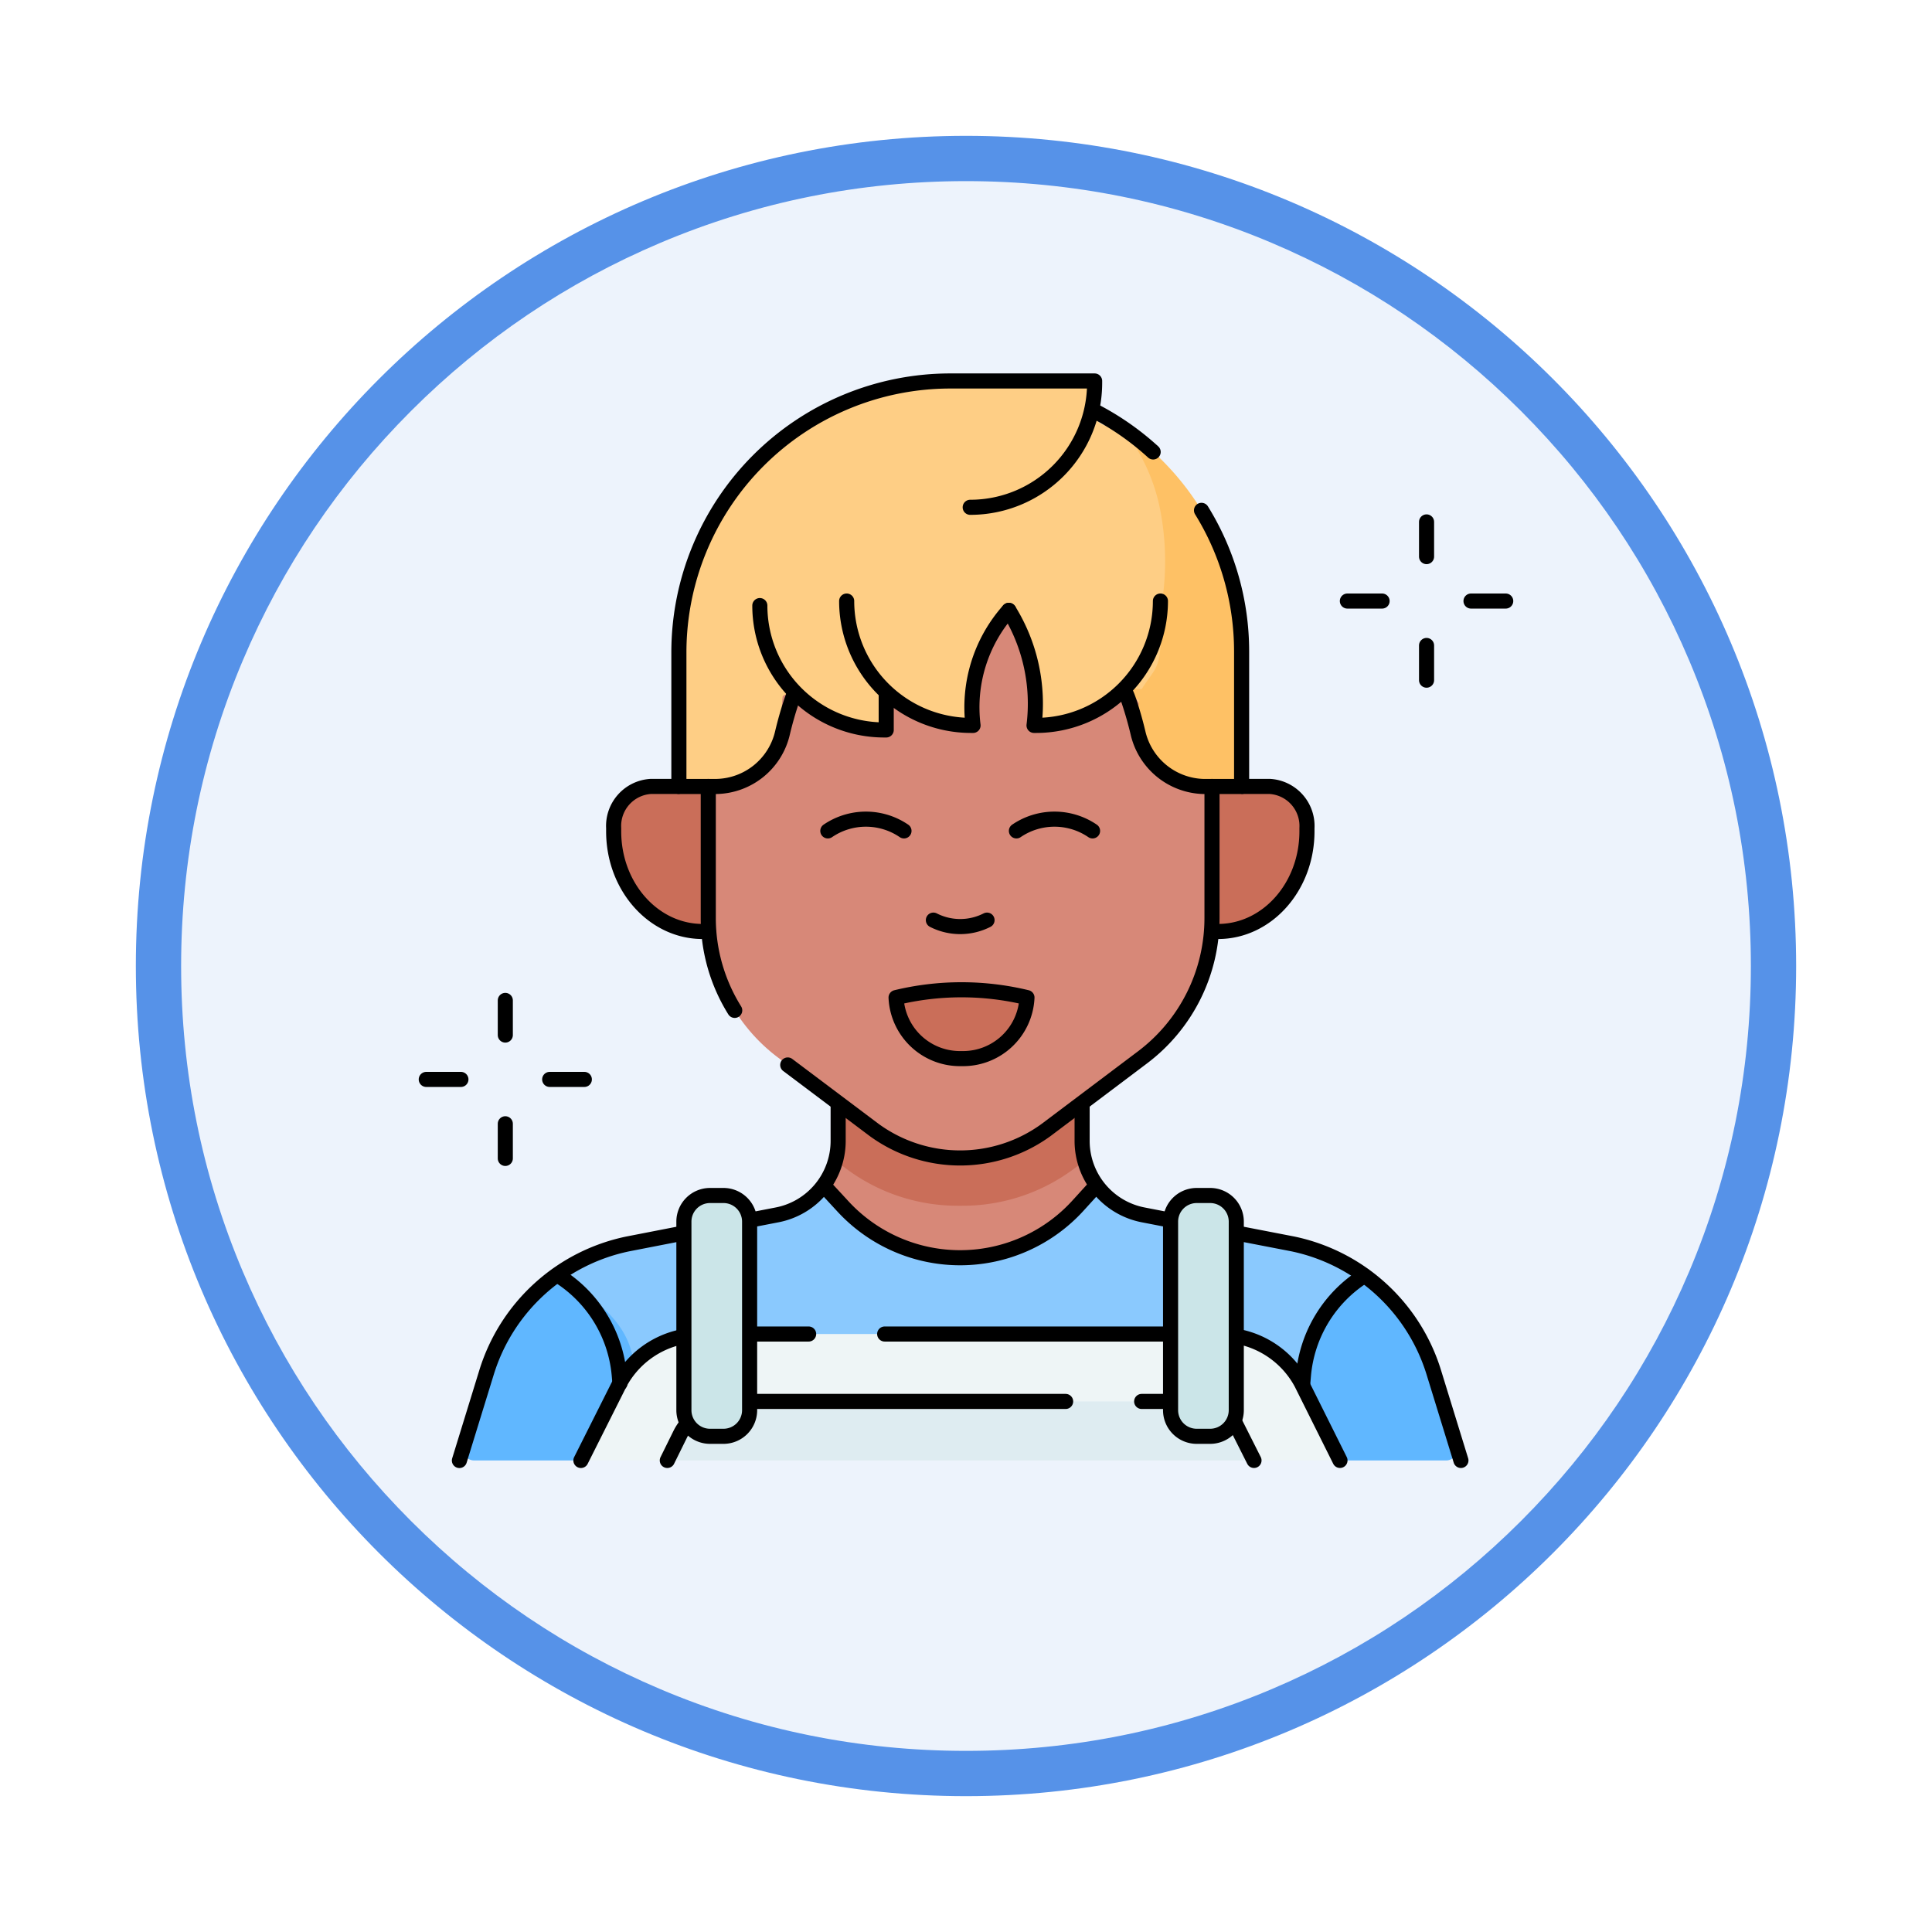 <svg xmlns="http://www.w3.org/2000/svg" xmlns:xlink="http://www.w3.org/1999/xlink" width="128" height="128" viewBox="0 0 128 128">
  <defs>
    <filter id="Trazado_904820" x="0" y="0" width="128" height="128" filterUnits="userSpaceOnUse">
      <feOffset dy="3" input="SourceAlpha"/>
      <feGaussianBlur stdDeviation="3" result="blur"/>
      <feFlood flood-opacity="0.161"/>
      <feComposite operator="in" in2="blur"/>
      <feComposite in="SourceGraphic"/>
    </filter>
  </defs>
  <g id="Grupo_1209081" data-name="Grupo 1209081" transform="translate(9 6)">
    <g id="Grupo_1207936" data-name="Grupo 1207936" transform="translate(0 0)">
      <g id="Grupo_1201662" data-name="Grupo 1201662">
        <g id="Grupo_1173585" data-name="Grupo 1173585">
          <g id="Grupo_1173428" data-name="Grupo 1173428">
            <g id="Grupo_1171958" data-name="Grupo 1171958">
              <g id="Grupo_1167341" data-name="Grupo 1167341">
                <g id="Grupo_1166792" data-name="Grupo 1166792">
                  <g transform="matrix(1, 0, 0, 1, -9, -6)" filter="url(#Trazado_904820)">
                    <g id="Trazado_904820-2" data-name="Trazado 904820" transform="translate(9 6)" fill="#edf3fc">
                      <path d="M 55 108.5 C 47.777 108.5 40.771 107.086 34.176 104.296 C 27.805 101.602 22.084 97.744 17.17 92.83 C 12.256 87.916 8.398 82.195 5.704 75.824 C 2.914 69.229 1.5 62.223 1.5 55 C 1.5 47.777 2.914 40.771 5.704 34.176 C 8.398 27.805 12.256 22.084 17.17 17.17 C 22.084 12.256 27.805 8.398 34.176 5.704 C 40.771 2.914 47.777 1.5 55 1.5 C 62.223 1.5 69.229 2.914 75.824 5.704 C 82.195 8.398 87.916 12.256 92.83 17.17 C 97.744 22.084 101.602 27.805 104.296 34.176 C 107.086 40.771 108.5 47.777 108.5 55 C 108.5 62.223 107.086 69.229 104.296 75.824 C 101.602 82.195 97.744 87.916 92.83 92.83 C 87.916 97.744 82.195 101.602 75.824 104.296 C 69.229 107.086 62.223 108.5 55 108.5 Z" stroke="none"/>
                      <path d="M 55 3 C 47.979 3 41.169 4.374 34.76 7.085 C 28.568 9.704 23.007 13.454 18.23 18.23 C 13.454 23.007 9.704 28.568 7.085 34.76 C 4.374 41.169 3 47.979 3 55 C 3 62.021 4.374 68.831 7.085 75.24 C 9.704 81.432 13.454 86.993 18.23 91.77 C 23.007 96.546 28.568 100.296 34.76 102.915 C 41.169 105.626 47.979 107 55 107 C 62.021 107 68.831 105.626 75.24 102.915 C 81.432 100.296 86.993 96.546 91.77 91.77 C 96.546 86.993 100.296 81.432 102.915 75.24 C 105.626 68.831 107 62.021 107 55 C 107 47.979 105.626 41.169 102.915 34.76 C 100.296 28.568 96.546 23.007 91.77 18.23 C 86.993 13.454 81.432 9.704 75.24 7.085 C 68.831 4.374 62.021 3 55 3 M 55 -7.62939453125e-06 C 85.376 -7.62939453125e-06 110 24.624 110 55 C 110 85.376 85.376 110 55 110 C 24.624 110 0 85.376 0 55 C 0 24.624 24.624 -7.62939453125e-06 55 -7.62939453125e-06 Z" stroke="none" fill="#5692e8"/>
                    </g>
                  </g>
                </g>
              </g>
            </g>
          </g>
        </g>
      </g>
      <g id="little-boy_12963195" transform="translate(11.741 11.742)">
        <g id="Grupo_1209416" data-name="Grupo 1209416" transform="translate(9.948 7.499)">
          <path id="Trazado_1053942" data-name="Trazado 1053942" d="M208.429,328.475v2.7c-4.157,4.58-13.508,4.29-17.717-.244l-.342-2.381a4.97,4.97,0,0,0,.8-1.655c.113-.418,1.288-.919,1.288-1.368l-1.115-5.284h16.164l-.829,5.162c0,.45.889,1.073,1,1.49A4.98,4.98,0,0,0,208.429,328.475Z" transform="translate(-166.503 -275.237)" fill="#d78878"/>
          <path id="Trazado_1053943" data-name="Trazado 1053943" d="M121.161,383.5l-.014.009c-1.073,1.611-2.709,3.937-2.942,6.649l-1.094,1.625-.531-.531a5.886,5.886,0,0,0-5.52-3.166H77.9a8.194,8.194,0,0,0-6.042,2.472l-.065-.445a8.679,8.679,0,0,0-4.1-6.651l-.032-.016a12.44,12.44,0,0,1,4.7-2.051l9.892-1.915a4.981,4.981,0,0,0,3.071-1.943l1.321,1.4a10.56,10.56,0,0,0,15.557-.088l1.181-1.384a4.977,4.977,0,0,0,3.123,2.015l9.892,1.915A12.456,12.456,0,0,1,121.161,383.5Z" transform="translate(-61.451 -324.232)" fill="#8ac9fe"/>
          <path id="Trazado_1053944" data-name="Trazado 1053944" d="M420.776,431.646h-6.959L411.51,429.4l-.2-2.62.007-.766a8.682,8.682,0,0,1,4.029-6.6l.014-.009a12.436,12.436,0,0,1,4.586,6.4l1.515,4.913A.718.718,0,0,1,420.776,431.646Z" transform="translate(-355.65 -360.128)" fill="#60b7ff"/>
          <path id="Trazado_1053945" data-name="Trazado 1053945" d="M35.556,427.141l-3.227,4.188h-7.1a.719.719,0,0,1-.686-.931l1.515-4.913a12.433,12.433,0,0,1,4.661-6.455l.032.016c2.344,1.442,4.808,3.131,5.043,5.872Z" transform="translate(-24.512 -359.812)" fill="#60b7ff"/>
          <path id="Trazado_1053946" data-name="Trazado 1053946" d="M129.188,454.666h-5.8L121,452.419a1.033,1.033,0,0,0-.937-.53L89.3,451.435c-1.676,0-1.586-1.2-2.235.122l-2.67,3.109H78.84l2.548-5.108c.013-.026.026-.053.04-.079a6.379,6.379,0,0,1,5.73-3.189h33.627a6.359,6.359,0,0,1,5.772,3.268l.124.242Z" transform="translate(-71.022 -383.149)" fill="#eef5f6"/>
          <path id="Trazado_1053947" data-name="Trazado 1053947" d="M156.438,477.763h-39l2.061-3.908c.649-1.318,1.109,0,2.786,0h31.535a1.033,1.033,0,0,1,.937.53Z" transform="translate(-104.068 -406.246)" fill="#deecf1"/>
          <g id="Grupo_1209412" data-name="Grupo 1209412" transform="translate(9.968 25.381)">
            <path id="Trazado_1053948" data-name="Trazado 1053948" d="M133.144,194.973h.678c3.254,0,5.892-2.969,5.892-6.631v-.216a2.623,2.623,0,0,0-2.455-2.763h-1.872l-2.437-1.484-33.621.691-1.219.793H96.237a2.623,2.623,0,0,0-2.455,2.763v.216c0,3.662,2.638,6.631,5.892,6.631h33.469Z" transform="translate(-93.782 -183.88)" fill="#ca6e59"/>
          </g>
          <g id="Grupo_1209413" data-name="Grupo 1209413" transform="translate(14.626 53.963)">
            <path id="Trazado_1053949" data-name="Trazado 1053949" d="M128.776,398.462h-.9a1.732,1.732,0,0,1-1.727-1.727v-12.5a1.732,1.732,0,0,1,1.727-1.727h.9a1.732,1.732,0,0,1,1.727,1.727v12.5A1.732,1.732,0,0,1,128.776,398.462Z" transform="translate(-126.154 -382.507)" fill="#cbe5e8"/>
            <path id="Trazado_1053950" data-name="Trazado 1053950" d="M352.847,398.462h-.9a1.732,1.732,0,0,1-1.727-1.727v-12.5a1.732,1.732,0,0,1,1.727-1.727h.9a1.732,1.732,0,0,1,1.727,1.727v12.5A1.732,1.732,0,0,1,352.847,398.462Z" transform="translate(-317.982 -382.507)" fill="#cbe5e8"/>
          </g>
          <path id="Trazado_1053951" data-name="Trazado 1053951" d="M212.442,326.892l-.649.488a12.333,12.333,0,0,1-7.474,2.5h-.268a12.333,12.333,0,0,1-7.474-2.5l-.648-.488a4.959,4.959,0,0,0,.174-1.305V320.24h16.164v5.347A4.959,4.959,0,0,0,212.442,326.892Z" transform="translate(-171.263 -275.237)" fill="#ca6e59"/>
          <path id="Trazado_1053952" data-name="Trazado 1053952" d="M170.715,98.308v20.032a11.56,11.56,0,0,1-4.609,9.235l-6.373,4.8a9.673,9.673,0,0,1-11.408,0l-6.373-4.8a11.56,11.56,0,0,1-4.609-9.235V98.308l17.074-2.9Z" transform="translate(-121.107 -82.76)" fill="#d78878"/>
          <g id="Grupo_1209414" data-name="Grupo 1209414" transform="translate(14.295 0)">
            <path id="Trazado_1053953" data-name="Trazado 1053953" d="M160.338,25.35l.271,8.18H158.55c-2.069,0-2.986-1.393-3.467-3.409-.161-.679-.755-1.028-1-1.765-.089-.268-.624-.2-.75-.448a8.23,8.23,0,0,1-5.3,2.394.544.544,0,0,1-.581-.586,10.769,10.769,0,0,0-.733-4.847,16.007,16.007,0,0,0-.8-1.779.29.29,0,0,0-.488-.042,12.118,12.118,0,0,0-1.152,1.822,9.028,9.028,0,0,0-1.021,4.626.75.75,0,0,1-.818.789,8.235,8.235,0,0,1-4.856-2.183l-.2,2.234-.11.278a7.8,7.8,0,0,1-5.726-2.491s-.764.1-.827.288a5.507,5.507,0,0,0,.1,1.971q-.055.216-.105.427a4.583,4.583,0,0,1-4.354,3.554h-2.511v-8.93A17.991,17.991,0,0,1,141.795,7.5h1.393c.14,0,.279,0,.417.006V7.5h7.4a.376.376,0,0,1,.376.389A8.279,8.279,0,0,1,151.2,9.4c.191.942.922,1.206,1.957,1.161A18.287,18.287,0,0,1,160.338,25.35Z" transform="translate(-123.852 -7.499)" fill="#fece85"/>
          </g>
          <g id="Grupo_1209415" data-name="Grupo 1209415" transform="translate(43.605 3.049)">
            <path id="Trazado_1053954" data-name="Trazado 1053954" d="M335.508,43.575v8.93H333a4.585,4.585,0,0,1-4.354-3.554q-.08-.338-.174-.688l.261-1.467a4.233,4.233,0,0,1-1.021-.746h1.177c.908-1.479,1.442-1.287,1.188-4.878a17.959,17.959,0,0,0,.073-6.791,12.5,12.5,0,0,0-2.606-5.693A17.951,17.951,0,0,1,335.508,43.575Z" transform="translate(-327.54 -28.69)" fill="#fec165"/>
          </g>
          <path id="Trazado_1053955" data-name="Trazado 1053955" d="M228.413,292.36a4.121,4.121,0,0,0,4.284-3.633.43.43,0,0,0-.33-.5,18.4,18.4,0,0,0-7.907,0,.43.43,0,0,0-.33.5A4.121,4.121,0,0,0,228.413,292.36Z" transform="translate(-195.399 -247.467)" fill="#ca6e59"/>
          <path id="Trazado_1053956" data-name="Trazado 1053956" d="M327.9,149.33h0l-.137.134Z" transform="translate(-284.123 -128.921)" fill="#fec165"/>
          <path id="Trazado_1053957" data-name="Trazado 1053957" d="M327.9,149.34l-.137.134" transform="translate(-284.123 -128.929)" fill="#fec165"/>
        </g>
        <g id="Grupo_1209429" data-name="Grupo 1209429" transform="translate(7.5 7.499)">
          <g id="Grupo_1209417" data-name="Grupo 1209417" transform="translate(12.416 26.865)">
            <path id="Trazado_1053958" data-name="Trazado 1053958" d="M100.05,203.8h-.376c-3.254,0-5.892-2.969-5.892-6.631v-.216a2.623,2.623,0,0,1,2.455-2.763h1.817" transform="translate(-93.782 -194.193)" fill="none" stroke="#000" stroke-linecap="round" stroke-linejoin="round" stroke-miterlimit="10" stroke-width="1"/>
          </g>
          <g id="Grupo_1209418" data-name="Grupo 1209418" transform="translate(52.056 26.865)">
            <path id="Trazado_1053959" data-name="Trazado 1053959" d="M369.259,203.8h.4c3.254,0,5.892-2.969,5.892-6.631v-.216a2.623,2.623,0,0,0-2.455-2.763h-1.8" transform="translate(-369.259 -194.193)" fill="none" stroke="#000" stroke-linecap="round" stroke-linejoin="round" stroke-miterlimit="10" stroke-width="1"/>
          </g>
          <g id="Grupo_1209419" data-name="Grupo 1209419" transform="translate(2.193 48.014)">
            <path id="Trazado_1053960" data-name="Trazado 1053960" d="M37.491,399.947l-3.592.7h0a12.429,12.429,0,0,0-9.357,8.505l-1.8,5.844" transform="translate(-22.739 -391.489)" fill="none" stroke="#000" stroke-linecap="round" stroke-linejoin="round" stroke-miterlimit="10" stroke-width="1"/>
            <path id="Trazado_1053961" data-name="Trazado 1053961" d="M163.321,341.166V343.5a4.994,4.994,0,0,1-4.046,4.9l-1.638.317" transform="translate(-138.225 -341.166)" fill="none" stroke="#000" stroke-linecap="round" stroke-linejoin="round" stroke-miterlimit="10" stroke-width="1"/>
            <path id="Trazado_1053962" data-name="Trazado 1053962" d="M381.4,399.957l3.585.694h0a12.429,12.429,0,0,1,9.357,8.505l1.8,5.844" transform="translate(-329.786 -391.497)" fill="none" stroke="#000" stroke-linecap="round" stroke-linejoin="round" stroke-miterlimit="10" stroke-width="1"/>
            <path id="Trazado_1053963" data-name="Trazado 1053963" d="M309.465,341.166V343.5a4.994,4.994,0,0,0,4.046,4.9l1.691.328" transform="translate(-268.206 -341.166)" fill="none" stroke="#000" stroke-linecap="round" stroke-linejoin="round" stroke-miterlimit="10" stroke-width="1"/>
          </g>
          <path id="Trazado_1053964" data-name="Trazado 1053964" d="M119.738,488.161a3.426,3.426,0,0,0-.392.616l-.856,1.735" transform="translate(-102.52 -418.995)" fill="none" stroke="#000" stroke-linecap="round" stroke-linejoin="round" stroke-miterlimit="10" stroke-width="1"/>
          <line id="Línea_883" data-name="Línea 883" x1="20.756" transform="translate(21.604 67.608)" fill="none" stroke="#000" stroke-linecap="round" stroke-linejoin="round" stroke-miterlimit="10" stroke-width="1"/>
          <line id="Línea_884" data-name="Línea 884" x1="1.792" transform="translate(47.397 67.608)" fill="none" stroke="#000" stroke-linecap="round" stroke-linejoin="round" stroke-miterlimit="10" stroke-width="1"/>
          <line id="Línea_885" data-name="Línea 885" x1="1.249" y1="2.48" transform="translate(53.591 69.037)" fill="none" stroke="#000" stroke-linecap="round" stroke-linejoin="round" stroke-miterlimit="10" stroke-width="1"/>
          <path id="Trazado_1053965" data-name="Trazado 1053965" d="M381.4,447.5a6.063,6.063,0,0,1,4.181,3.093l2.548,5.109" transform="translate(-327.593 -384.187)" fill="none" stroke="#000" stroke-linecap="round" stroke-linejoin="round" stroke-miterlimit="10" stroke-width="1"/>
          <line id="Línea_886" data-name="Línea 886" x2="18.818" transform="translate(30.371 63.141)" fill="none" stroke="#000" stroke-linecap="round" stroke-linejoin="round" stroke-miterlimit="10" stroke-width="1"/>
          <line id="Línea_887" data-name="Línea 887" x2="3.73" transform="translate(21.604 63.141)" fill="none" stroke="#000" stroke-linecap="round" stroke-linejoin="round" stroke-miterlimit="10" stroke-width="1"/>
          <path id="Trazado_1053966" data-name="Trazado 1053966" d="M78.706,455.771l2.567-5.109A6.053,6.053,0,0,1,85.4,447.58" transform="translate(-68.46 -384.253)" fill="none" stroke="#000" stroke-linecap="round" stroke-linejoin="round" stroke-miterlimit="10" stroke-width="1"/>
          <g id="Grupo_1209420" data-name="Grupo 1209420" transform="translate(17.074 53.963)">
            <path id="Trazado_1053967" data-name="Trazado 1053967" d="M128.776,398.462h-.9a1.732,1.732,0,0,1-1.727-1.727v-12.5a1.732,1.732,0,0,1,1.727-1.727h.9a1.732,1.732,0,0,1,1.727,1.727v12.5A1.732,1.732,0,0,1,128.776,398.462Z" transform="translate(-126.154 -382.507)" fill="none" stroke="#000" stroke-linecap="round" stroke-linejoin="round" stroke-miterlimit="10" stroke-width="1"/>
            <path id="Trazado_1053968" data-name="Trazado 1053968" d="M352.847,398.462h-.9a1.732,1.732,0,0,1-1.727-1.727v-12.5a1.732,1.732,0,0,1,1.727-1.727h.9a1.732,1.732,0,0,1,1.727,1.727v12.5A1.732,1.732,0,0,1,352.847,398.462Z" transform="translate(-317.982 -382.507)" fill="none" stroke="#000" stroke-linecap="round" stroke-linejoin="round" stroke-miterlimit="10" stroke-width="1"/>
          </g>
          <g id="Grupo_1209421" data-name="Grupo 1209421" transform="translate(18.684 26.865)">
            <path id="Trazado_1053969" data-name="Trazado 1053969" d="M139.093,209.027a11.554,11.554,0,0,1-1.752-6.118v-8.716" transform="translate(-137.341 -194.193)" fill="none" stroke="#000" stroke-linecap="round" stroke-linejoin="round" stroke-miterlimit="10" stroke-width="1"/>
            <path id="Trazado_1053970" data-name="Trazado 1053970" d="M202.034,194.193v8.716a11.559,11.559,0,0,1-4.609,9.235l-6.373,4.8a9.673,9.673,0,0,1-11.408,0l-5.718-4.3" transform="translate(-168.661 -194.193)" fill="none" stroke="#000" stroke-linecap="round" stroke-linejoin="round" stroke-miterlimit="10" stroke-width="1"/>
          </g>
          <g id="Grupo_1209422" data-name="Grupo 1209422" transform="translate(33.598 35.72)">
            <path id="Trazado_1053971" data-name="Trazado 1053971" d="M240.984,255.733a3.913,3.913,0,0,0,3.554,0" transform="translate(-240.984 -255.733)" fill="none" stroke="#000" stroke-linecap="round" stroke-linejoin="round" stroke-miterlimit="10" stroke-width="1"/>
          </g>
          <g id="Grupo_1209425" data-name="Grupo 1209425" transform="translate(26.605 29.03)">
            <g id="Grupo_1209423" data-name="Grupo 1209423">
              <path id="Trazado_1053972" data-name="Trazado 1053972" d="M197.434,210.017a4.478,4.478,0,0,0-5.045,0" transform="translate(-192.389 -209.239)" fill="none" stroke="#000" stroke-linecap="round" stroke-linejoin="round" stroke-miterlimit="10" stroke-width="1"/>
            </g>
            <g id="Grupo_1209424" data-name="Grupo 1209424" transform="translate(12.494)">
              <path id="Trazado_1053973" data-name="Trazado 1053973" d="M284.262,210.017a4.478,4.478,0,0,0-5.045,0" transform="translate(-279.217 -209.239)" fill="none" stroke="#000" stroke-linecap="round" stroke-linejoin="round" stroke-miterlimit="10" stroke-width="1"/>
            </g>
          </g>
          <path id="Trazado_1053974" data-name="Trazado 1053974" d="M228.14,292.36a4.235,4.235,0,0,0,4.336-4.042,18.443,18.443,0,0,0-8.672,0A4.235,4.235,0,0,0,228.14,292.36Z" transform="translate(-192.678 -247.467)" fill="none" stroke="#000" stroke-linecap="round" stroke-linejoin="round" stroke-miterlimit="10" stroke-width="1"/>
          <path id="Trazado_1053975" data-name="Trazado 1053975" d="M318.33,23.685a18.089,18.089,0,0,0-4.007-2.772" transform="translate(-270.172 -18.983)" fill="none" stroke="#000" stroke-linecap="round" stroke-linejoin="round" stroke-miterlimit="10" stroke-width="1"/>
          <path id="Trazado_1053976" data-name="Trazado 1053976" d="M329,78.98a5.515,5.515,0,0,1,.284.689c.247.738.448,1.453.609,2.132a4.583,4.583,0,0,0,4.354,3.555h2.511V76.424a17.78,17.78,0,0,0-2.657-9.363" transform="translate(-282.739 -58.49)" fill="none" stroke="#000" stroke-linecap="round" stroke-linejoin="round" stroke-miterlimit="10" stroke-width="1"/>
          <path id="Trazado_1053977" data-name="Trazado 1053977" d="M143.144,15.869h0a8.241,8.241,0,0,0,8.243-8.239V7.5h-9.6a17.991,17.991,0,0,0-17.944,17.933v8.931h2.511a4.582,4.582,0,0,0,4.354-3.555c.161-.679.361-1.394.609-2.132q.087-.259.2-.5" transform="translate(-107.106 -7.5)" fill="none" stroke="#000" stroke-linecap="round" stroke-linejoin="round" stroke-miterlimit="10" stroke-width="1"/>
          <g id="Grupo_1209426" data-name="Grupo 1209426" transform="translate(22.1 14.58)">
            <path id="Trazado_1053978" data-name="Trazado 1053978" d="M161.082,110.9h0a8.241,8.241,0,0,0,8.243,8.239h.13v-2.446" transform="translate(-161.082 -110.599)" fill="none" stroke="#000" stroke-linecap="round" stroke-linejoin="round" stroke-miterlimit="10" stroke-width="1"/>
            <path id="Trazado_1053979" data-name="Trazado 1053979" d="M201.06,108.822h0a8.241,8.241,0,0,0,8.243,8.239h.13a9.651,9.651,0,0,1,2.37-7.622" transform="translate(-195.307 -108.822)" fill="none" stroke="#000" stroke-linecap="round" stroke-linejoin="round" stroke-miterlimit="10" stroke-width="1"/>
            <path id="Trazado_1053980" data-name="Trazado 1053980" d="M285.766,108.822h0a8.241,8.241,0,0,1-8.243,8.239h-.13a11.74,11.74,0,0,0-1.67-7.622" transform="translate(-259.226 -108.822)" fill="none" stroke="#000" stroke-linecap="round" stroke-linejoin="round" stroke-miterlimit="10" stroke-width="1"/>
          </g>
          <path id="Trazado_1053981" data-name="Trazado 1053981" d="M191.18,378.685l1.2,1.3a10.559,10.559,0,0,0,15.556-.088l1.1-1.209" transform="translate(-164.749 -325.272)" fill="none" stroke="#000" stroke-linecap="round" stroke-linejoin="round" stroke-miterlimit="10" stroke-width="1"/>
          <path id="Trazado_1053982" data-name="Trazado 1053982" d="M67.877,419.141h0a8.681,8.681,0,0,1,4.1,6.651l.045.523" transform="translate(-59.189 -359.907)" fill="none" stroke="#000" stroke-linecap="round" stroke-linejoin="round" stroke-miterlimit="10" stroke-width="1"/>
          <path id="Trazado_1053983" data-name="Trazado 1053983" d="M415.125,419.457a8.681,8.681,0,0,0-4.029,6.606l-.045.523" transform="translate(-352.981 -360.177)" fill="none" stroke="#000" stroke-linecap="round" stroke-linejoin="round" stroke-miterlimit="10" stroke-width="1"/>
          <g id="Grupo_1209427" data-name="Grupo 1209427" transform="translate(61.026 9.337)">
            <line id="Línea_888" data-name="Línea 888" x1="2.3" transform="translate(8.191 5.243)" fill="none" stroke="#000" stroke-linecap="round" stroke-linejoin="round" stroke-miterlimit="10" stroke-width="1"/>
            <line id="Línea_889" data-name="Línea 889" x1="2.3" transform="translate(0 5.243)" fill="none" stroke="#000" stroke-linecap="round" stroke-linejoin="round" stroke-miterlimit="10" stroke-width="1"/>
            <line id="Línea_890" data-name="Línea 890" y2="2.299" transform="translate(5.246)" fill="none" stroke="#000" stroke-linecap="round" stroke-linejoin="round" stroke-miterlimit="10" stroke-width="1"/>
            <line id="Línea_891" data-name="Línea 891" y2="2.299" transform="translate(5.246 8.186)" fill="none" stroke="#000" stroke-linecap="round" stroke-linejoin="round" stroke-miterlimit="10" stroke-width="1"/>
          </g>
          <g id="Grupo_1209428" data-name="Grupo 1209428" transform="translate(0 41.039)">
            <line id="Línea_892" data-name="Línea 892" x1="2.296" transform="translate(8.177 5.234)" fill="none" stroke="#000" stroke-linecap="round" stroke-linejoin="round" stroke-miterlimit="10" stroke-width="1"/>
            <line id="Línea_893" data-name="Línea 893" x1="2.296" transform="translate(0 5.234)" fill="none" stroke="#000" stroke-linecap="round" stroke-linejoin="round" stroke-miterlimit="10" stroke-width="1"/>
            <line id="Línea_894" data-name="Línea 894" y2="2.295" transform="translate(5.237)" fill="none" stroke="#000" stroke-linecap="round" stroke-linejoin="round" stroke-miterlimit="10" stroke-width="1"/>
            <line id="Línea_895" data-name="Línea 895" y2="2.295" transform="translate(5.237 8.173)" fill="none" stroke="#000" stroke-linecap="round" stroke-linejoin="round" stroke-miterlimit="10" stroke-width="1"/>
          </g>
        </g>
      </g>
    </g>
  </g>
</svg>
